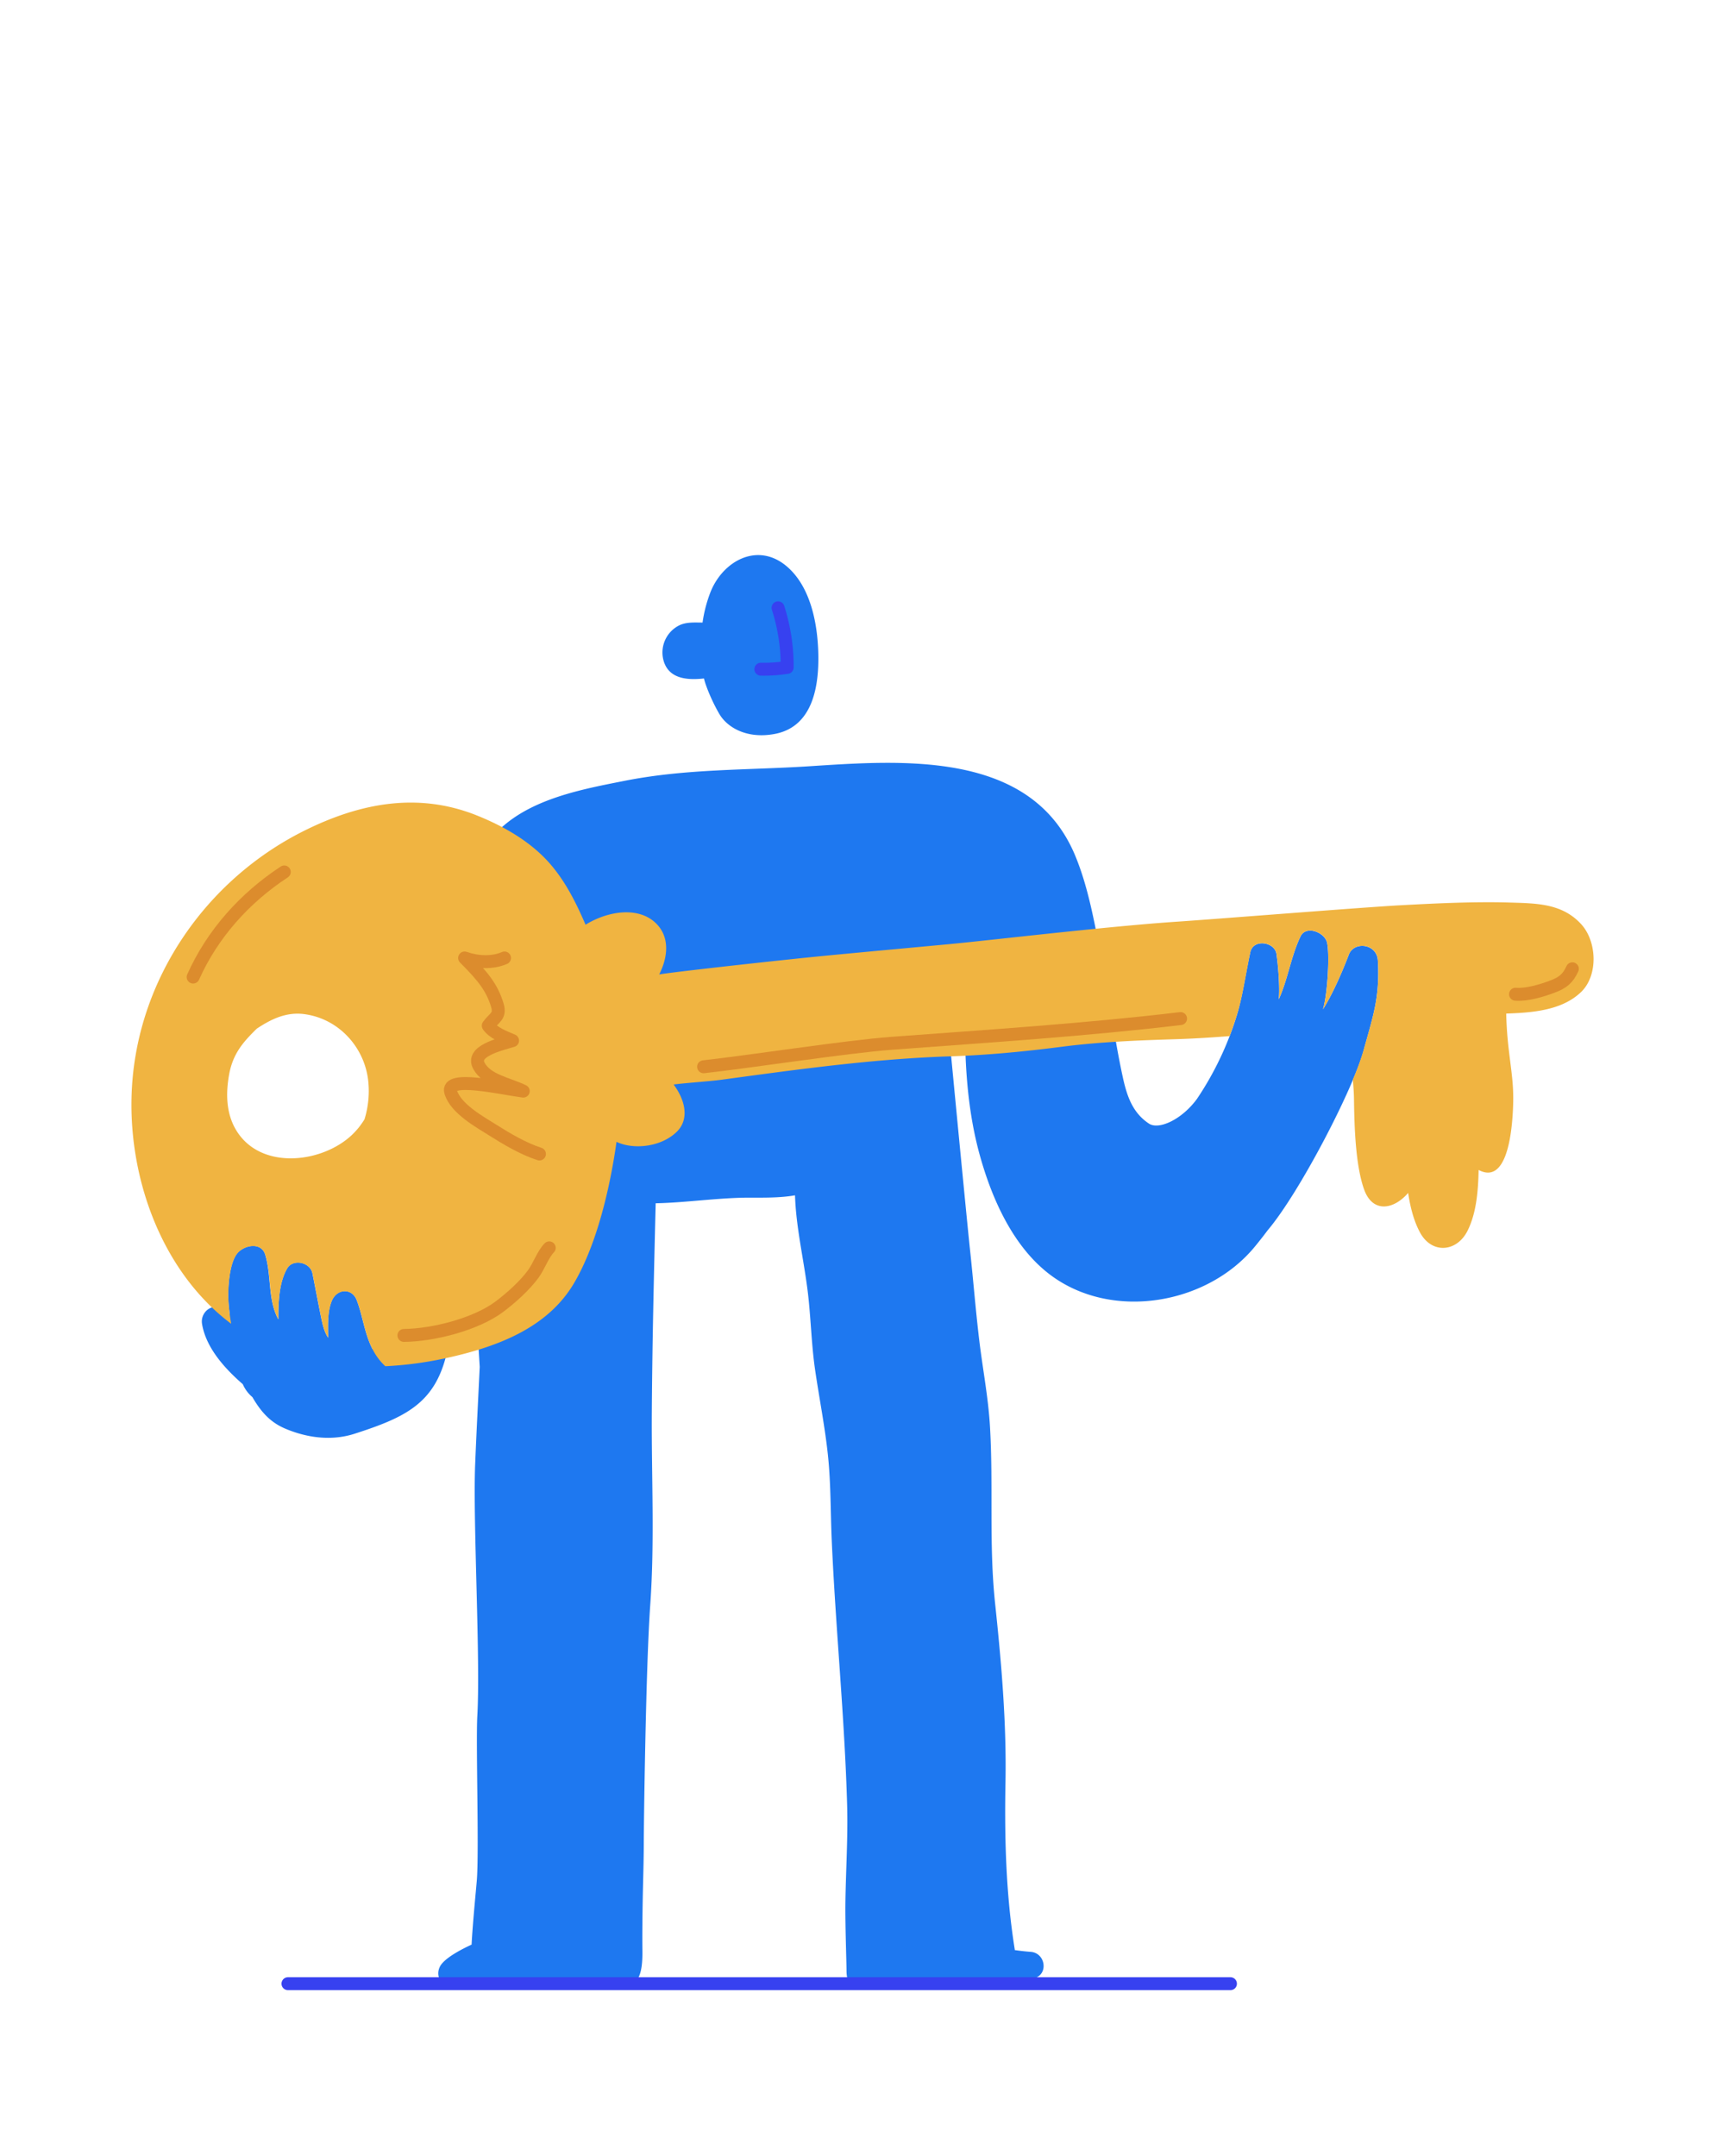 <svg xmlns="http://www.w3.org/2000/svg" viewBox="0 0 800 1000"><title>jake-key</title><g id="jake"><g id="key"><g id="body"><path d="M198.52,623.6a7.08,7.08,0,0,0-2.49.23A67.05,67.05,0,0,1,176.3,626a32.62,32.62,0,0,1-3.58-.34c-3.75-7.37-4.58-15.75-7.33-22.74-2.23-5.66-9.31-5.4-11.65.71-2,5.22-1.59,11.31-1.6,16.8l-.26-.43c-1.75-2.88-2.45-6.46-3.11-9.72-1.28-6.26-2.62-13.36-3.86-19.62-1-5.29-9-6.93-11.69-2.45-3.87,6.51-4.13,15.81-4.16,23.7-4.93-9.1-3.11-20.23-6.07-30-1.72-5.65-8.92-4.68-12.47-1.15s-4.73,12.94-4.69,20.67a70.53,70.53,0,0,0,.73,8.22c-1.17-.85-2.35-1.67-3.56-2.44-4.9-3.12-10.15,1.69-9.31,6.81,1.8,11,10.34,20.54,18.91,28a16.25,16.25,0,0,0,4.46,6c4.55,7.89,9.15,12,15.13,14.57,8.13,3.47,20.14,6.39,32.51,2.33C188,657.4,201.44,650.93,207,628.43,208.1,623.85,202.45,622.14,198.52,623.6Z" style="fill:#1e78f0"/><path d="M298.56,911.91l.05.07a.65.65,0,0,0,0-.13A.13.13,0,0,1,298.56,911.91Z" style="fill:#1e78f0"/><path d="M326.48,314.69c.68,3.11,3.63,10.51,7.16,16.52s12.43,11.62,25.48,9.24c16.54-3,20.26-19.47,20.4-34,.14-14.77-2.84-34-14.94-44-13.4-11.08-29.32-2.23-35.05,12.11a63.55,63.55,0,0,0-3.71,14.2c-3.42,0-7-.3-10.29,1.05a14.07,14.07,0,0,0-7.77,16.69C310.19,314.8,318.51,315.57,326.48,314.69Z" style="fill:#1e78f0"/><path d="M639,445.48c-.47-7.84-11.08-9-13.46-2.71-3,7.86-7.5,18.32-12,25.36,1.93-6.13,3.25-24.19,1.94-30.78-1-4.91-9.81-8.37-12.36-3-4.48,9.43-5.8,19.73-10.07,29.15.56-5.51-.28-15.55-1.06-21-.81-5.67-10.8-7.19-12.15-.82-2,9.12-3.59,20.31-6,28.38a145.58,145.58,0,0,1-18.71,39.61h0c-7.06,9.66-17.73,14.51-22.3,11.47-7.34-4.87-10-12.22-11.89-20.52-4.12-18.55-6.42-37.63-10.14-56.29-3.17-15.86-5.9-32.31-12.1-47.33-20.29-49.15-80.26-44.37-123.58-41.58-28.89,1.85-56.85,1.08-85.42,6.74-22.83,4.52-51.11,9.64-65,30.88a144.72,144.72,0,0,0-10.29,15.78,6.64,6.64,0,0,0-.7,1.52,27.24,27.24,0,0,0-.57,13.52c-4.11,23.67-.5,49.53.91,72.6q3.78,61.53,7.54,123.06l.89,14.47c-.72,15.09-1.52,30.19-2.12,45.29-1.06,26.67,2.51,90.23,1,116.69-.71,12.91.89,63.7-.26,76.58-.78,8.76-1.94,20.66-2.39,29.41-4.05,1.87-10.66,5.21-13.7,8.74-3.52,4.09-1.51,10.31,4.15,10.73,28.15,2.07,71.26.05,79,.05s9.9-5.32,9.76-16.64c-.1-7.82.06-19.79.23-27.6.16-7.26.39-14.53.41-21.79,0-8,.93-82,3-111,2.1-29.58.55-59.28.73-88.91.2-32.48,1-65,1.79-97.43,14.33-.31,28.63-2.54,43-2.62,6.83,0,14.47.17,21.62-1.07.45,14.55,3.92,29.14,5.78,43.69,1.59,12.44,1.74,25,3.56,37.42,1.92,13.12,4.52,26.15,5.92,39.35s1.19,26.68,1.79,40c.61,13.58,1.47,27.15,2.39,40.72,1.85,27.14,3.94,54.27,4.73,81.46.43,14.93-.57,29.84-.79,44.78-.17,10.59.51,28.36.51,32.28s1.25,7.82,5.82,7.89c14.78.23,29.36-1.85,44.1-2.24,12.32-.33,24.8.66,36.91-2.18,7-1.65,5.5-11.76-1.36-12.27-2.51-.19-5-.48-7.45-.83l0-.31c-4.1-25.61-4.79-51.63-4.3-77.51.51-27.75-1.89-55.36-4.81-82.93s-.75-54.91-2.4-82.42c-.81-13.48-3.42-26.69-5-40.07-1.63-13.59-2.7-27.23-4.16-40.83-1.56-14.48-9.65-98.85-10.37-106.87.65-1,5.7-2.49,7.05-3.21l.93.46c-.22,21.9,1,44,6.9,65.2,5.59,20.08,15.36,42.16,32.37,55.1,28.48,21.65,73,14.18,95.23-13q3-3.65,5.89-7.51c14.7-17.39,39.32-64.82,44.43-83.23C636.71,471.44,640,462.66,639,445.48Z" style="fill:#1e78f0"/></g><path id="object" d="M733.34,428.7c-8.8-9.67-20.61-9.69-32.86-10.07-16.5-.52-35.18.39-51.68,1.29-17.79,1-85.11,6.38-102.89,7.57-32.63,2.19-86.54,8.63-105.95,10.45-19.12,1.79-38,3.5-57.1,5.34s-70.64,7.52-77.15,8.69c4.14-8.1,5.12-17.78-2-24.2-8.17-7.36-22-5.13-32.15,1.13-4.19-9.72-8.87-19.22-15.74-27.41-9-10.76-21.8-18.1-34.69-23.28-27.51-11-54.49-5.67-80.25,7.21C95.78,408,64.37,453.23,61.22,503.85c-2.52,40.49,13,85.4,46,110.16a96.32,96.32,0,0,1-1.35-12.51c0-7.73,1.14-17.13,4.69-20.67s10.75-4.5,12.47,1.15c3,9.73,1.14,20.86,6.07,30,0-7.89.29-17.19,4.16-23.7,2.66-4.48,10.64-2.84,11.69,2.45,1.24,6.26,2.58,13.36,3.86,19.62.66,3.26,1.36,6.84,3.11,9.72l.26.43c0-5.49-.39-11.58,1.6-16.8,2.34-6.11,9.42-6.37,11.65-.71,3.81,9.69,3.91,22.08,13.27,30.7a169.43,169.43,0,0,0,27.25-3.57c23.29-5,47.7-13.56,60.33-35.07,10.57-18,16.67-44.34,19.64-65.44,8.13,3.88,21.21,2.3,28.27-5,5-5.18,4.23-13.42-1.77-21.59,5.63-.75,16.47-1.44,22.1-2.2,35.28-4.78,70.61-9.73,106.23-10.87,17.53-.57,34.56-2.23,51.93-4.47s35.05-2.93,52.68-3.48c8.31-.26,16.61-.79,24.9-1.44,1.3-3.41,2.5-6.89,3.6-10.53,2.46-8.07,4.1-19.26,6-28.38,1.35-6.37,11.34-4.85,12.15.82.78,5.47,1.62,15.51,1.06,21,4.27-9.42,5.59-19.72,10.07-29.15,2.55-5.37,11.39-1.91,12.36,3,1.31,6.59,0,24.65-1.94,30.78,4.48-7,9-17.5,12-25.36,2.38-6.27,13-5.13,13.46,2.71,1,17.18-2.3,26-6.71,41.87a117.43,117.43,0,0,1-4.91,13.42c.29,3.18.5,6.33.54,9.34.16,11.84.64,30.61,4.78,41.86,4,10.81,13.72,9.08,20.33,1.37,1,6.54,2.57,12.94,5.55,18.42,5.45,10,17,9.08,22-.87,4.14-8.3,4.93-18.54,5.14-28.21,12.63,6.73,15.14-15.78,15.78-25.61.79-12-.26-17.27-1.67-29.15a176.54,176.54,0,0,1-1.32-17.77c11.85-.42,25.74-1.35,34.73-10C741.26,452.41,740.65,436.73,733.34,428.7ZM169.05,519.14a35.08,35.08,0,0,1-6.08,7.49c-13.52,12.54-40.41,16-52.33-.73-5.7-8-6.16-18-4.32-27.84s7-15.25,12.76-20.94c6.53-4.33,13.57-7.86,22-6.75C157,472.45,169,485.6,170.76,501.22A44.53,44.53,0,0,1,169.05,519.14Z" style="fill:#f0b441"/><g id="object-lines"><path d="M250.18,535.24c-7.44-2.39-15.22-7-21.91-11.23-5.4-3.44-17-9.74-19.26-17.55s23.42-1.7,33.66-.38c-7.19-3.51-16.73-4.83-20.53-11.66s9.23-9.87,15.57-11.76c-3.72-1.6-8.94-3.5-11.27-6.94,2.74-3.82,5.77-4.33,4.21-9.49-2.42-8-6.44-13.16-15.18-21.9,5.75,2.05,12.85,2.47,18.51,0" style="fill:none;stroke:#dc8c2d;stroke-linecap:round;stroke-linejoin:round;stroke-width:6px"/><path d="M326.3,494.79c20.4-2.22,66.44-9.34,86.9-10.86,44.84-3.34,89.64-6.19,134.31-11.49" style="fill:none;stroke:#dc8c2d;stroke-linecap:round;stroke-linejoin:round;stroke-width:6px"/><path d="M89.57,453.18c8.93-20,23.88-36.69,42.27-48.75" style="fill:none;stroke:#dc8c2d;stroke-linecap:round;stroke-linejoin:round;stroke-width:6px"/><path d="M187.32,619.4c13.55-.13,33.43-5.14,44.39-13.41,5.47-4.14,11.57-9.63,15.54-15,2.71-3.67,4.47-9.13,7.47-12.2" style="fill:none;stroke:#dc8c2d;stroke-linecap:round;stroke-linejoin:round;stroke-width:6px"/><path d="M729.21,449.35c-2.09,4.52-4.35,6.46-9.51,8.36-4.82,1.78-11.59,3.86-16.85,3.43" style="fill:none;stroke:#dc8c2d;stroke-linecap:round;stroke-linejoin:round;stroke-width:6px"/></g><g id="body-lines"><line x1="133.55" y1="920.08" x2="570.64" y2="920.08" style="fill:none;stroke:#3741f0;stroke-linecap:round;stroke-linejoin:round;stroke-width:6px"/><path d="M360.84,281.92a88.91,88.91,0,0,1,4.23,27.63,70.22,70.22,0,0,1-12.21.84" style="fill:none;stroke:#3741f0;stroke-linecap:round;stroke-linejoin:round;stroke-width:6px"/></g></g></g></svg>